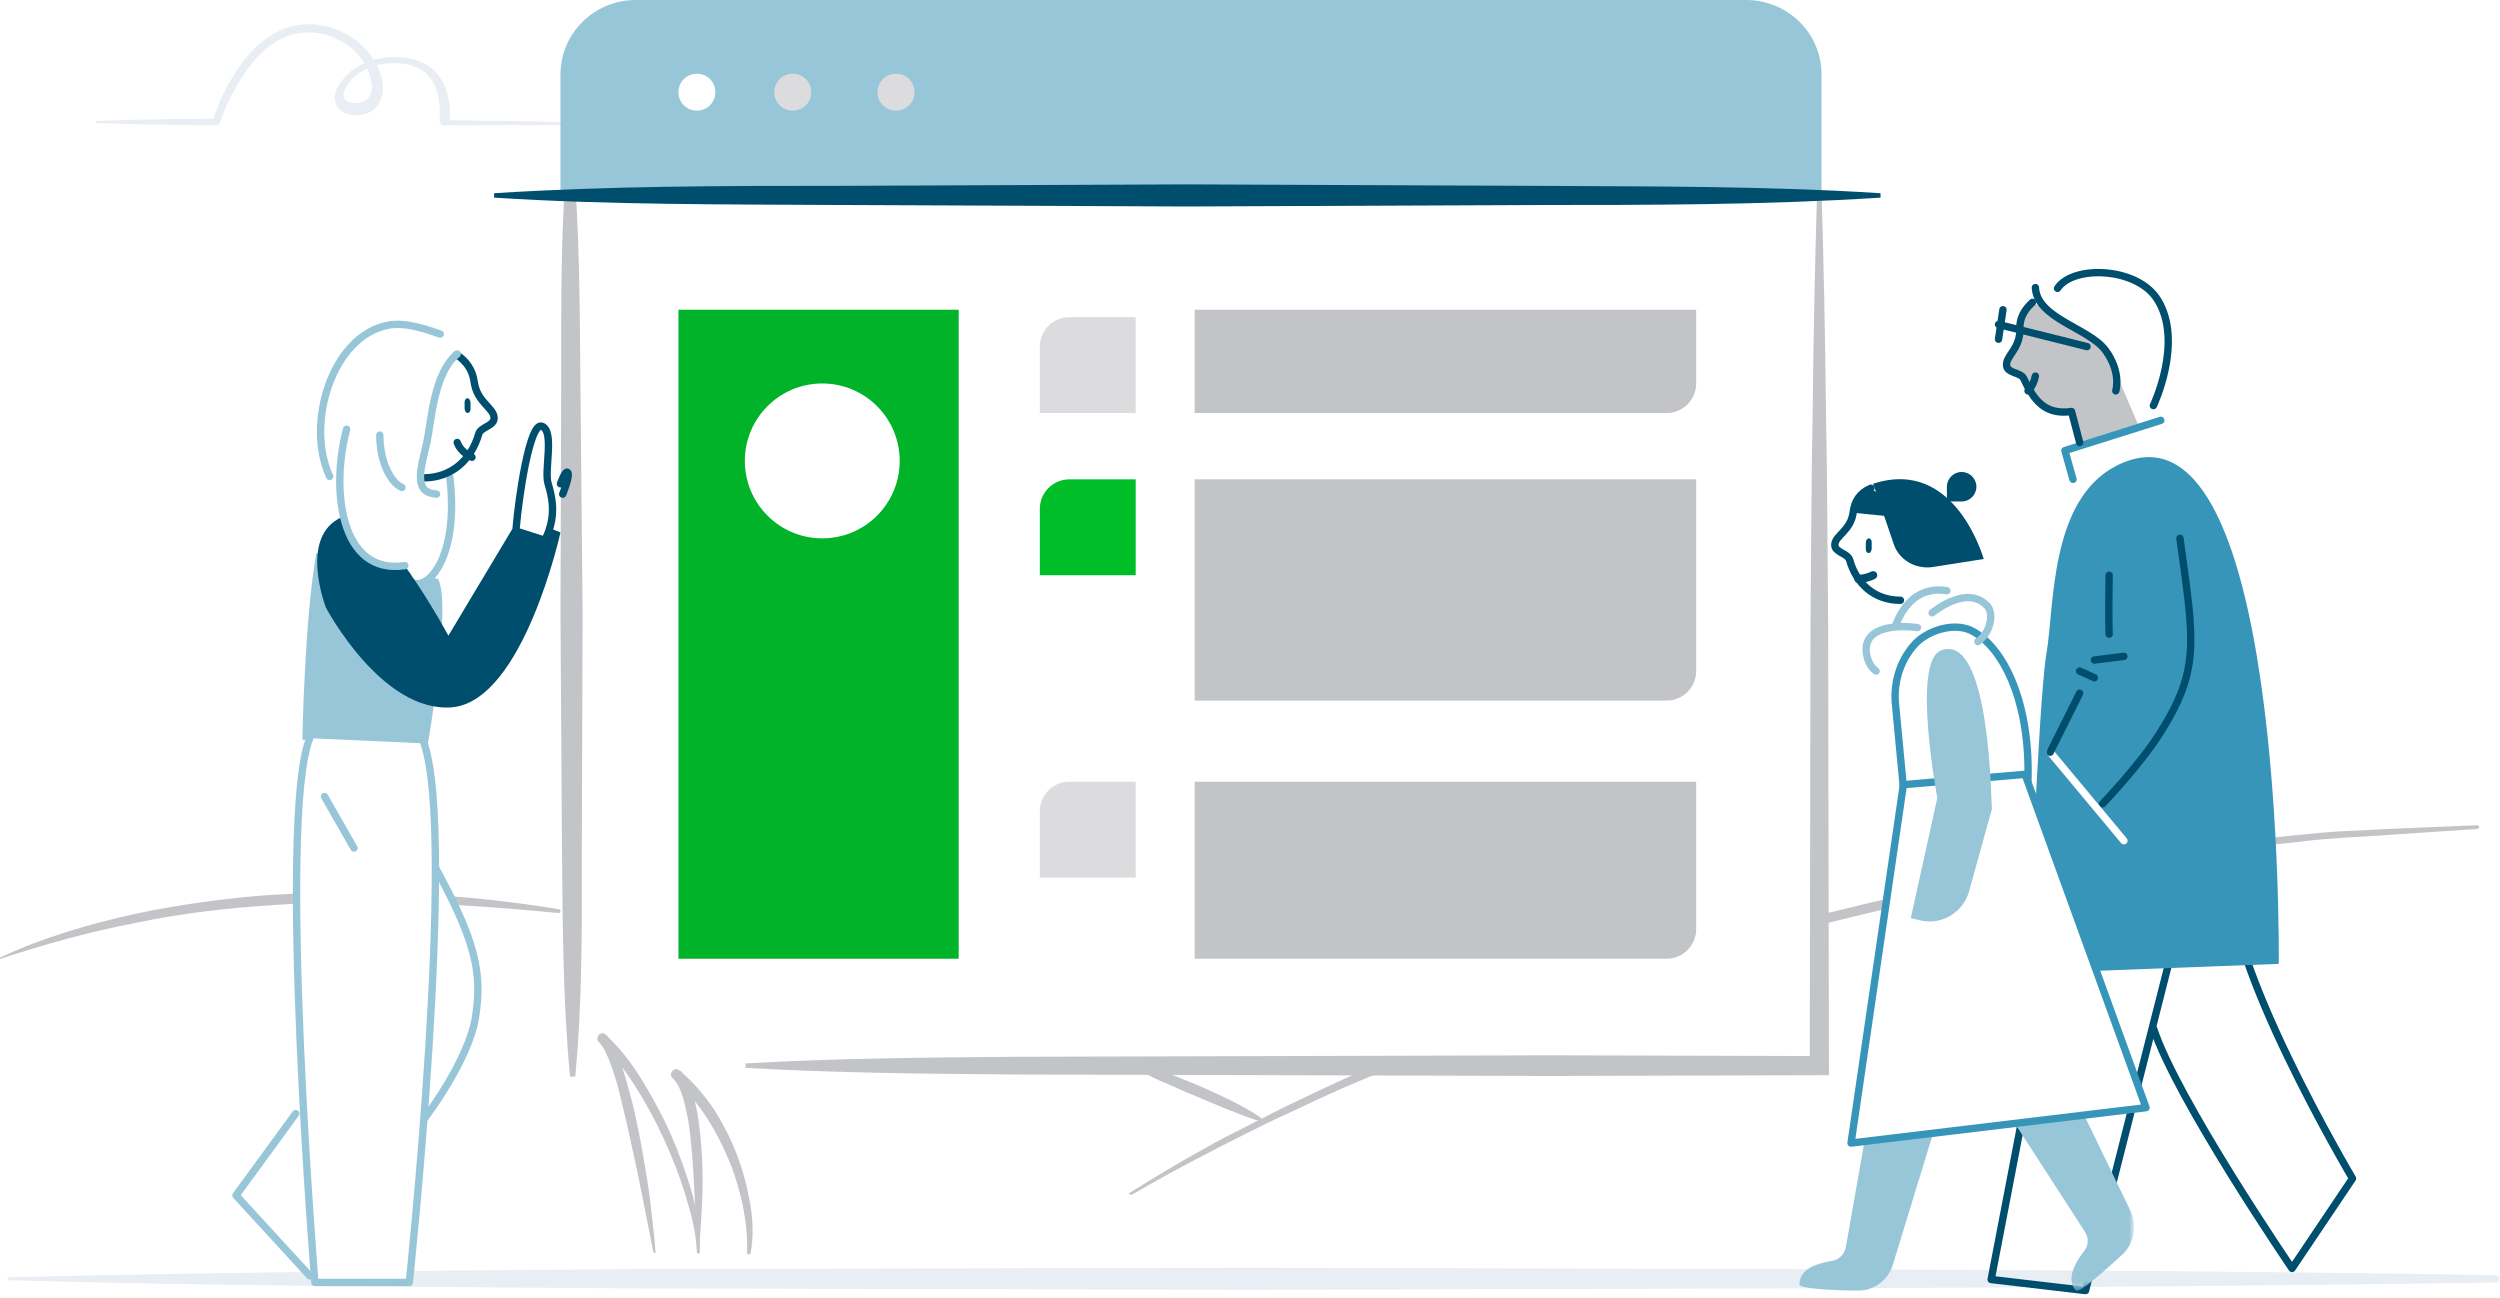 <svg id="Layer_1" xmlns="http://www.w3.org/2000/svg" viewBox="0 0 339 176" enable-background="new 0 0 339 176"><style>.st0{fill:#e8eef3}.st1{fill:#fff}.st2{fill:#c3c4c7}.st3{fill:#98c6d9}.st4{fill:#def2fa}.st5{fill:#004e6e}.st6{fill:#00b328}.st7{fill:#dcdcde}.st8{fill:#00be28}.st10,.st9{fill:none;stroke:#98c6d9;stroke-linecap:round;stroke-linejoin:round}.st10{stroke:#004e6e}.st11{fill:#004e6e}.st12{fill:none;stroke:#3895ba;stroke-linecap:round;stroke-linejoin:round}.st13{fill:#3895ba}.st14{filter:url(#Adobe_OpacityMaskFilter)}.st15{mask:url(#b_1_);fill:#98c6d9}.st16{fill:#004e6e}.st17,.st18{fill:none;stroke:#fff;stroke-linecap:round;stroke-linejoin:round}.st18{stroke:#004e6e;stroke-width:1.105}</style><title>Page 1</title><path class="st0" d="M13.1 16.4c2.7-.1 5.4-.2 8.1-.2 2.7-.1 5.4-.1 8.1-.1l-.5.4c.8-2.5 1.9-4.9 3.4-7.1 1.5-2.2 3.4-4.3 6.1-5.4 5.5-2.3 12.2 1.2 13.5 6.8.1.7.2 1.4 0 2.2-.2.7-.6 1.5-1.3 2-.7.5-1.6.6-2.3.6-.7 0-1.7-.2-2.3-.9-.6-.8-.6-1.7-.3-2.4.2-.7.7-1.3 1.2-1.9 1-1.1 2.3-1.8 3.6-2.2 1.4-.4 2.8-.6 4.2-.4 1.4.1 2.9.6 4 1.5s1.8 2.3 2.1 3.6c.3 1.3.4 2.7.2 4l-.5-.6c5.8.1 11.7.1 17.5.3.1 0 .2.1.2.2s-.1.2-.2.2c-6-.1-11.8 0-17.7 0-.3 0-.5-.2-.6-.5v-.1c.2-2.4-.2-5.1-2-6.6-.9-.7-2.1-1.1-3.3-1.2-1.2-.1-2.5 0-3.7.4-1.2.4-2.3 1-3 1.9-.4.4-.7.9-.9 1.4-.2.5-.1 1 .1 1.2.4.6 2.1.6 2.8.1.8-.5 1-1.7.7-2.8-.5-2.3-2.2-4.3-4.4-5.4-1.1-.6-2.3-.9-3.6-1-1.2 0-2.5.1-3.6.6-2.3.9-4.1 2.9-5.5 4.9-1.4 2.1-2.6 4.4-3.4 6.8-.1.2-.3.3-.5.3-2.7 0-5.4-.1-8.1-.1-2.7 0-5.4-.2-8.1-.2-.1 0-.1-.1-.1-.1 0-.2.1-.2.1-.2"/><path class="st1" d="M153 162s71.1-46.4 182-50"/><path class="st2" d="M153.1 161.8c3.4-2.1 6.8-4.2 10.3-6.1 1.7-1 3.5-1.9 5.3-2.8 1.8-.9 3.5-1.8 5.3-2.7 3.6-1.7 7.2-3.5 10.8-5 3.6-1.6 7.3-3.2 11-4.7l5.6-2.2c1.8-.7 3.7-1.4 5.6-2.1 3.8-1.3 7.5-2.8 11.3-3.9l11.4-3.6 11.5-3.2 2.9-.8 2.9-.7 5.8-1.4c3.9-.9 7.8-1.9 11.7-2.6l11.8-2.3c3.9-.7 7.9-1.2 11.8-1.8 7.9-1.3 15.9-1.9 23.8-2.7 2-.2 4-.4 6-.5l6-.3 12-.5c.1 0 .3.1.3.2s-.1.2-.2.3l-11.9.8c-4 .3-8 .4-11.9.9-7.9.9-15.8 1.6-23.7 3-3.9.6-7.9 1.1-11.8 1.8l-11.7 2.3c-3.9.7-7.8 1.7-11.6 2.6l-5.8 1.4-2.9.7-2.9.8-11.5 3.2c-3.8 1.1-7.6 2.4-11.4 3.6-3.8 1.1-7.5 2.6-11.3 3.9-1.9.7-3.8 1.3-5.6 2l-5.5 2.2c-1.8.8-3.7 1.4-5.5 2.2l-5.5 2.3c-3.7 1.5-7.3 3.2-10.9 4.9-1.8.8-3.6 1.7-5.4 2.6-1.8.9-3.6 1.8-5.3 2.7-3.5 1.8-7 3.7-10.4 5.7h-.2c-.3-.1-.3-.2-.2-.2"/><path class="st1" d="M153 144c10.6 4 17 7 17 7"/><path class="st2" d="M153.1 144c1.6.3 3.1.8 4.7 1.3l4.5 1.8c2.9 1.3 5.9 2.6 8.6 4.4.1.1.2.2.1.4-.1.1-.2.1-.3.1-3.1-1-6-2.3-8.9-3.5-1.5-.6-2.9-1.3-4.4-1.9-1.5-.7-2.9-1.4-4.3-2.3-.1 0-.1-.1 0-.2-.1-.1 0-.1 0-.1"/><path class="st1" d="M0 130c23-8.9 49.7-9.4 75-6.2"/><path class="st2" d="M.1 129.8c5.8-2.7 12-4.5 18.3-5.9 6.3-1.3 12.7-2.2 19.1-2.6 12.8-.7 25.7-.1 38.3 2 .1 0 .2.1.2.3 0 .1-.1.2-.3.2-12.7-1.2-25.5-2-38.2-1.1-6.4.4-12.7 1.1-18.9 2.4-6.3 1.2-12.4 2.9-18.5 4.9-.1 0-.1 0-.2-.1.1 0 .1-.1.2-.1"/><path class="st1" d="M77.2 146L77 20"/><path class="st2" d="M77.3 146c-1-10.5-1-21-1.1-31.5L76 83l.1-31.5c0-10.5-.1-21 .9-31.5h.6c1 10.5 1 21 1.1 31.5L79 83l-.1 31.5c0 10.5.1 21-.9 31.5h-.7z"/><path class="st1" d="M247 26v118H101"/><path class="st2" d="M247 26c.3 9.9.5 19.8.6 29.6.2 9.9.2 19.8.3 29.6l.1 59.3v1.3h-1.3l-36.4.1-36.4-.1-36.4-.1c-12.1-.1-24.3-.2-36.4-.9v-.6c12.1-.7 24.3-.8 36.4-.9l36.4-.1 36.4-.1 36.4.1-1.3 1.3.1-59.3c.1-9.9.1-19.8.3-29.6.1-9.9.3-19.8.6-29.6h.6z"/><path class="st3" d="M76 26V10.1C76 4.5 80.6 0 86.2 0h150.6c5.6 0 10.2 4.5 10.2 10.1V26H76z"/><path class="st4" d="M255 26H67"/><path class="st5" d="M255 26.8c-15.7 1-31.3 1-47 1l-47 .2-47-.2c-15.7-.1-31.3 0-47-1v-.6c15.7-1 31.3-1 47-1l47-.2 47 .2c15.7.1 31.3 0 47 1v.6z"/><path class="st6" d="M92 130h38V42H92"/><path class="st2" d="M226 56h-64V42h68v10c0 2.2-1.8 4-4 4"/><path class="st7" d="M154 56h-13v-9c0-2.2 1.8-4 4-4h9v13z"/><path class="st2" d="M226 130h-64v-24h68v20c0 2.2-1.8 4-4 4"/><path class="st7" d="M154 119h-13v-9c0-2.2 1.8-4 4-4h9v13z"/><path class="st2" d="M226 95h-64V65h68v26c0 2.2-1.8 4-4 4"/><path class="st8" d="M154 78h-13v-9c0-2.2 1.8-4 4-4h9v13z"/><path class="st1" d="M122 62.5c0 5.8-4.7 10.5-10.5 10.5S101 68.3 101 62.5 105.7 52 111.5 52 122 56.7 122 62.5"/><path class="st0" d="M1.2 173.2c28.1-.7 56.2-.9 84.3-1.1l84.3-.2c56.2.2 112.4.1 168.6 1 .3 0 .5.2.5.5s-.2.5-.5.5c-56.2.9-112.4.8-168.6 1l-84.3-.2c-28.1-.2-56.2-.3-84.3-1.1-.1 0-.2-.1-.2-.3 0 .1.1-.1.2-.1"/><path class="st2" d="M281.9 60l-1.2-4.2c-3.6.5-5.1-1.5-6.4-4.5-.4-.9-2.1-.7-2.3-1.7-.2-1.3 1.9-2.2 1.8-4.9 0-1.5.3-3.4 1.7-3.7 0 0 6.8 2.8 10.2 6.3 1.5 4.1 2.4 6 2.4 6l1.8 4.2-8 2.5z"/><path class="st1" d="M86 31c0 1.1-.8 2-2 2-1.1 0-2-.8-2-2v-.1c0-1.1.9-2 2-2 1.1.2 2 1 2 2.1m2 138s-3.4-25.4-7-29c6.1 5.4 13 20.4 13 29"/><path class="st2" d="M88.6 169.8c-1-4.9-1.9-9.9-3-14.7-.5-2.4-1.1-4.9-1.7-7.3-.3-1.2-.7-2.4-1.1-3.5-.4-1.1-.9-2.3-1.6-3-.3-.3-.2-.7 0-1 .3-.2.7-.3.9 0 2.1 1.9 3.7 4.1 5.1 6.4 1.4 2.3 2.7 4.7 3.8 7.2 1.1 2.5 2 5.1 2.8 7.7.7 2.6 1.2 5.4 1.1 8.2 0 .1-.1.2-.2.2s-.2-.1-.2-.2c-.1-2.7-.8-5.3-1.6-7.9-.8-2.6-1.8-5.1-2.9-7.5-1.1-2.4-2.4-4.8-3.8-7s-3-4.4-4.9-6.1l.9-1c1 1.1 1.4 2.4 1.9 3.6.4 1.2.8 2.4 1.1 3.6.7 2.4 1.2 4.9 1.7 7.4.4 2.5.9 5 1.2 7.4.3 2.5.6 5 .8 7.5 0 .1 0 .1-.1.1s-.2-.1-.2-.1"/><path class="st1" d="M94.9 169.5s.9-20-2.9-23.5c6.5 5.2 10.8 16.6 9.9 24"/><path class="st2" d="M94.5 169.2c-.2-4-.3-8-.6-12-.2-2-.3-4-.7-5.9-.2-1-.4-1.9-.7-2.8-.3-.9-.7-1.8-1.3-2.3-.3-.3-.3-.7 0-1 .3-.3.7-.3 1 0 1.8 1.5 3.3 3.3 4.6 5.2 1.2 1.9 2.3 4 3.1 6.1.8 2.1 1.4 4.3 1.8 6.6.4 2.2.5 4.5.1 6.8 0 .1-.2.2-.3.2-.1 0-.2-.1-.2-.3.1-2.2-.2-4.4-.6-6.5-.5-2.1-1.1-4.3-2-6.3-1.7-4-4.1-7.9-7.4-10.7l1-1.1c.9.9 1.3 1.9 1.6 2.9.3 1 .5 2 .7 3 .3 2 .5 4 .6 6 .1 2 .1 4 0 6s-.2 4-.4 6c0 .1-.1.1-.1.1-.2.1-.2.1-.2 0"/><path class="st1" d="M58.8 117.2c5.7 10.4 6.6 14.6 5.7 20.6-.9 6-6.9 13.8-6.9 13.8"/><path class="st9" d="M58.8 117.2c5.7 10.4 6.6 14.6 5.7 20.6-.9 6-6.9 13.8-6.9 13.8"/><path class="st3" d="M42.9 75c-1.6 8.8-1.9 25.3-1.9 25.3l17 .7s3.3-19 1.4-22.5"/><path class="st1" d="M61 64.7c1.4 12-3.9 16.2-5.6 13.8"/><path class="st9" d="M61 64.7c1.4 12-3.9 16.2-5.6 13.8"/><path class="st1" d="M61.9 48.1c1.3.8 2.2 2.1 2.4 3.7.4 2.8 2.7 3.5 2.7 4.9 0 1.1-1.9 1.2-2.1 2.2-1 3.4-3.6 5.9-7.5 5.9"/><path class="st10" d="M61.9 48.1c1.3.8 2.2 2.1 2.4 3.7.4 2.8 2.7 3.5 2.7 4.9 0 1.1-1.9 1.2-2.1 2.2-1 3.4-3.6 5.9-7.5 5.9M62 60c.5 1.4 2 2 2 2"/><path class="st11" d="M63.4 56c-.2 0-.4-.3-.4-.6v-.9c0-.3.2-.5.4-.5s.4.3.4.6v.9c0 .3-.2.5-.4.5m-17 14.1c4.7-2 14.4 16.1 14.4 16.1L70.5 70l5.5 2.2s-5 22.7-14.6 23.7c-9.6.9-17.2-13.5-17.2-13.5s-3.8-9.7 2.2-12.3"/><path class="st1" d="M42 100.1c-4.4 11 .7 73.8.7 73.8h12.8s6.4-60.4 2-73.1"/><path class="st9" d="M42 100.1c-4.4 11 .7 73.8.7 73.8h12.8s6.4-60.4 2-73.1M62 48c-3.2 2.6-3.5 9.1-4.1 11.9-.8 3.6-2 6.9 1.3 7.1"/><path class="st1" d="M44.7 64.6c-3.3-7.1.3-19 7.9-20.5 2.5-.5 5.6.7 7.1 1.2"/><path class="st9" d="M44.7 64.6c-3.3-7.1.3-19 7.9-20.5 2.5-.5 5.6.7 7.1 1.2M40.1 151L32 162.1 42 173"/><path class="st1" d="M70 71.5c.3-3.7 1.8-14.4 3.5-13.7 1.7.7.3 5.9.8 7.7.5 1.7 1.2 4.2-.2 7.3"/><path class="st10" d="M70 71.5c.3-3.7 1.8-14.4 3.5-13.7 1.7.7.3 5.9.8 7.7.5 1.7 1.2 4.2-.2 7.3m1.9-7.2s.7-2 1-1.5c.3.5-.7 2.9-.7 2.9"/><path class="st1" d="M51.5 59c0 3.5 1.4 6.4 3 7.1"/><path class="st9" d="M51.5 59c0 3.5 1.4 6.4 3 7.1M44 108l4 7"/><path class="st1" d="M47 58.2c-2.2 8.3-.8 19.8 7.9 18.5"/><path class="st9" d="M47 58.2c-2.2 8.3-.8 19.8 7.9 18.5"/><path class="st1" d="M257 95.2l1.1 11.6s6.4 16.4 1.1 10.2c7.1 8.3 15.6-2 15.8-11.6.2-10.6-3.5-17.8-7.7-19.9-2.3-1.1-5.7-.1-7.5 1.7-2 2.1-3 5-2.8 8"/><path class="st12" d="M257 95.2l1.1 11.6s6.4 16.4 1.1 10.2c7.1 8.3 15.6-2 15.8-11.6.2-10.6-3.5-17.8-7.7-19.9-2.3-1.1-5.7-.1-7.5 1.7-2 2.1-3 5-2.8 8z"/><path class="st9" d="M264 80.1c-5.4-.9-7 4.9-7 4.9m3 .1c-2.1-.3-6.4-.3-6.9 2.4-.2 1.1.2 2.7 1.3 3.5m7.6-7.9c2.6-2 5.6-3 7.5-.9.8.9.6 3.4-1.3 4.8"/><path class="st10" d="M302.7 119c-1.6 10.6 16.3 40.8 16.3 40.8l-8.2 12.2s-15.7-23-18.8-32.6m-14.2-6.5l-7.8 40.6 12.8 1.5 12.2-48"/><path class="st13" d="M286.9 63.2c-9 4.7-8.3 19-9.4 25.4C276.4 95 275 132 275 132l34-1.3s.9-79.4-22.1-67.5"/><path class="st3" d="M256.3 135l-6 34.1c-.2 1-1 1.8-2 1.9-1.8.3-4.3 1-4.3 3.2 0 .5 4.4.8 7.8.8 2.2.1 4.3-1.4 4.9-3.6l10.2-33.3"/><g transform="translate(264 133)"><defs><filter id="Adobe_OpacityMaskFilter" filterUnits="userSpaceOnUse" x=".2" y=".2" width="25.3" height="41.8"><feColorMatrix values="1 0 0 0 0 0 1 0 0 0 0 0 1 0 0 0 0 0 1 0"/></filter></defs><mask maskUnits="userSpaceOnUse" x=".2" y=".2" width="25.3" height="41.8" id="b_1_"><g class="st14"><path id="a_1_" class="st1" d="M.2.2h25.3V42H.2V.2z"/></g></mask><path class="st15" d="M.2 5.4L18.7 34c.6.9.5 2-.2 2.8-1.1 1.4-2.4 3.7-1 5.2.4.4 3.7-2.5 6.2-4.8 1.7-1.5 2.1-4 1.2-6L9.9.2"/></g><path class="st16" d="M254 65.6l2.8 8.2c.7 2.1 2.9 3.4 5.2 3.1l7-1.1c0 .1-3.8-13.9-15-10.2"/><path class="st10" d="M276 51c-.3 1.4-1 2-1 2"/><path class="st1" d="M258.1 106.4L251 155l40-4.8-16.4-45.2-16.5 1.4z"/><path class="st12" d="M258.1 106.4L251 155l40-4.8-16.4-45.2-16.5 1.4z"/><path class="st3" d="M263.2 88.2c-4 1.5-.5 20-.5 20l-3.6 16.3 1.3.3c2.9.7 5.8-1.1 6.6-3.9l3.1-11.2c-.1 0-.1-24.1-6.9-21.5"/><path class="st10" d="M295.6 73c1.9 13.9 2.8 17.7-2.7 26.4-2.7 4.3-7.8 9.6-7.8 9.6m.9-31s-.1 5.5 0 8m-2 3.5l4-.5m-6 2l2 .9"/><path class="st17" d="M278 102l10 12"/><path class="st10" d="M282 94l-4 8m5-55l-12-3m.6-2l-.6 4m5-7c.2 4.2 7.3 5.5 9.5 8.5s1.4 5.5 1.4 5.5M279 39.1c2.1-3.2 10.9-2.9 13.6 1.6 3.5 5.7-.6 14.3-.6 14.3"/><path class="st12" d="M293 57l-13 4.1 1.1 3.9"/><path class="st10" d="M275.6 41c-1.1 1-1.8 2.2-1.7 3.7 0 2.7-2 3.6-1.8 4.9.1 1 1.9.9 2.3 1.7 1.4 3 2.9 5 6.5 4.5L282 60"/><path class="st16" d="M266 68h-2v-2c0-1.1.9-2 2-2s2 .9 2 2-.9 2-2 2"/><path class="st1" d="M253.7 66.2c-1.6.7-2.2 1.8-2.4 3.2-.3 2.6-2.5 3.2-2.5 4.5 0 1 1.7 1.1 2 2 .9 3.2 3.3 5.5 6.9 5.5"/><path class="st10" d="M253.7 66.2c-1.6.7-2.2 1.8-2.4 3.2-.3 2.6-2.5 3.2-2.5 4.5 0 1 1.7 1.1 2 2 .9 3.2 3.3 5.5 6.9 5.5"/><path class="st18" d="M254 78c-1 .5-2 .5-2 .5"/><path class="st16" d="M253.1 66c-1 1.5-2.1 3.5-2.1 3.5l5 .5-.3-2.6-2.6-1.4"/><path class="st11" d="M253.4 75c.2 0 .4-.3.4-.6v-.9c0-.3-.2-.5-.4-.5s-.4.3-.4.6v.9c0 .3.2.5.4.5"/><path class="st1" d="M97 12.5c0 1.4-1.1 2.5-2.5 2.5S92 13.9 92 12.5s1.1-2.5 2.5-2.5 2.5 1.1 2.5 2.5"/><path class="st7" d="M110 12.5c0 1.4-1.1 2.5-2.5 2.5s-2.5-1.1-2.5-2.5 1.1-2.5 2.5-2.5 2.5 1.1 2.5 2.5m14 0c0 1.4-1.1 2.5-2.5 2.5s-2.5-1.1-2.5-2.5 1.1-2.5 2.5-2.5 2.5 1.1 2.5 2.5"/></svg>
